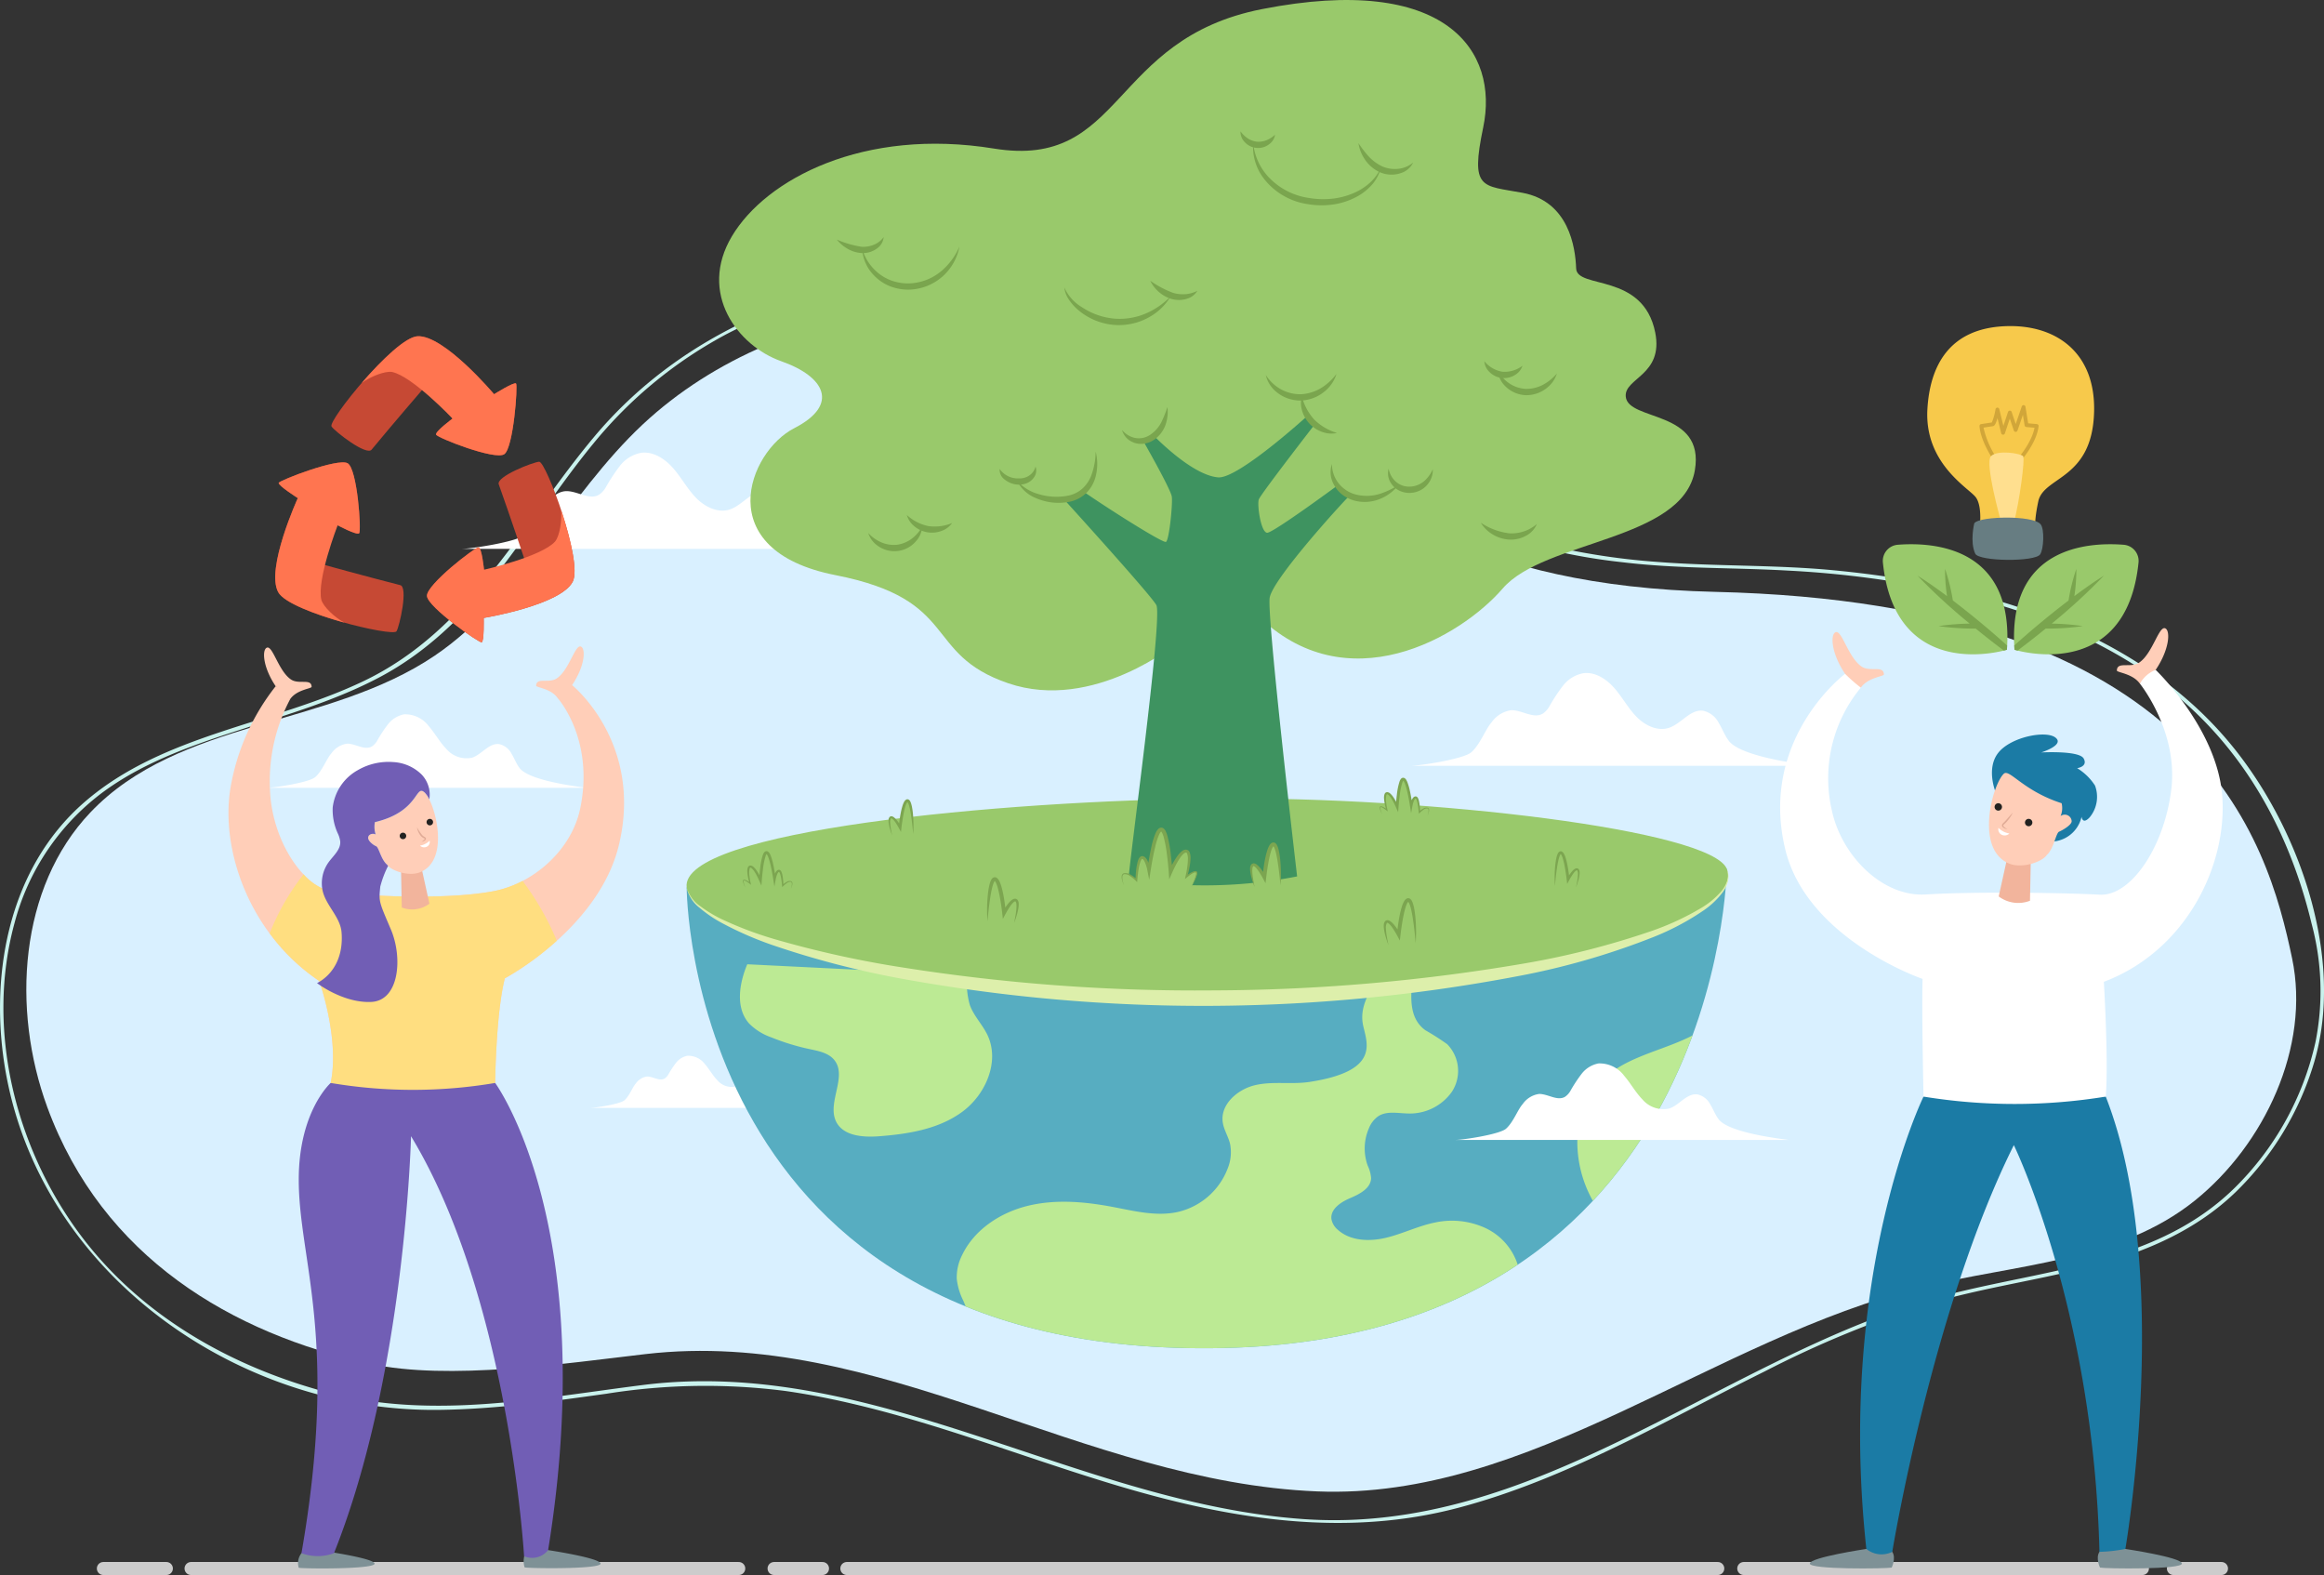 <svg xmlns="http://www.w3.org/2000/svg" xmlns:xlink="http://www.w3.org/1999/xlink" width="357.5" height="242.243" viewBox="0 0 357.5 242.243">
  <rect x="0" y="0" width="357.5" height="242.243" fill="#333333" stroke="none"/>
  <defs>
    <clipPath id="clip-path">
      <path id="Trazado_719334" data-name="Trazado 719334" d="M247.386,268.337s0,72.762,82.706,70.83c76.4-1.784,77.3-73.689,77.3-73.689Z" transform="translate(-247.386 -265.479)" fill="none"/>
    </clipPath>
  </defs>
  <g id="Grupo_1005368" data-name="Grupo 1005368" transform="translate(-63.192 -32.447)">
    <g id="Grupo_1005287" data-name="Grupo 1005287" transform="translate(79.09 273.69)">
      <line id="Línea_2642" data-name="Línea 2642" x1="9.697" fill="none" stroke="#ccc" stroke-linecap="round" stroke-miterlimit="10" stroke-width="2"/>
      <line id="Línea_2643" data-name="Línea 2643" x1="84.255" transform="translate(13.491)" fill="none" stroke="#ccc" stroke-linecap="round" stroke-miterlimit="10" stroke-width="2"/>
      <line id="Línea_2644" data-name="Línea 2644" x1="7.455" transform="translate(103.175)" fill="none" stroke="#ccc" stroke-linecap="round" stroke-miterlimit="10" stroke-width="2"/>
      <line id="Línea_2645" data-name="Línea 2645" x1="133.982" transform="translate(114.368)" fill="none" stroke="#ccc" stroke-linecap="round" stroke-miterlimit="10" stroke-width="2"/>
      <line id="Línea_2646" data-name="Línea 2646" x1="61.333" transform="translate(252.341)" fill="none" stroke="#ccc" stroke-linecap="round" stroke-miterlimit="10" stroke-width="2"/>
      <line id="Línea_2647" data-name="Línea 2647" x1="7.401" transform="translate(318.435)" fill="none" stroke="#ccc" stroke-linecap="round" stroke-miterlimit="10" stroke-width="2"/>
    </g>
    <g id="Grupo_1005367" data-name="Grupo 1005367" transform="translate(63.192 32.447)">
      <g id="Grupo_1005288" data-name="Grupo 1005288" transform="translate(0 41.433)">
        <path id="Trazado_719283" data-name="Trazado 719283" d="M200.363,105.845c-17.7,2.808-34.16,10.736-45.783,24.616-11.229,13.409-18.978,29.686-35.474,37.567-14.018,6.7-30.821,8.123-42.9,18.589-11.969,10.366-14.853,27.406-11.986,42.358,5.9,30.748,35.981,51.51,66.507,51.132,8.645-.107,17.243-1.293,25.792-2.488a96.537,96.537,0,0,1,27.55-.411c17.96,2.58,34.81,9.8,52.123,14.875,16.836,4.935,34.128,7.635,51.357,3.079,16.686-4.412,31.719-13.351,47.07-20.954a159.051,159.051,0,0,1,25.515-10.5c8.52-2.506,17.364-3.646,25.922-6,7.767-2.135,15.169-5.426,21.027-11.08a46.183,46.183,0,0,0,12.1-20c4.641-15.739-2-35.058-11.865-47.69-14.743-18.878-39.37-25.828-62.249-27.984-8.986-.846-18.006-.564-26.993-1.272a106.546,106.546,0,0,1-22.232-3.99A90.13,90.13,0,0,1,266.6,130.234c-7.107-5.5-13.671-11.736-21.24-16.618a55.153,55.153,0,0,0-26.476-8.776,86.564,86.564,0,0,0-18.525,1.005c-.364.054-.209.607.153.553,11.323-1.7,23.087-1.8,33.939,2.282,8.4,3.163,15.51,8.647,22.362,14.317,7.048,5.832,14.07,11.69,22.087,16.171a91.654,91.654,0,0,0,33.854,10.566c8.453,1.025,16.933.806,25.417,1.285a154.509,154.509,0,0,1,24.359,3.181c11.521,2.523,22.869,6.72,32.468,13.694,12.614,9.163,20.185,22.476,23.786,37.433a39.952,39.952,0,0,1,.6,18.2,45.335,45.335,0,0,1-12.409,22.41c-12.908,12.713-31.95,12.572-48.286,17.615-32.035,9.888-59.73,35.8-94.939,33.356-34.76-2.414-66.149-25.111-101.693-20.622-16.143,2.039-32.531,5.386-48.589,1.106-14.942-3.982-28.931-11.956-38.192-24.575-9.8-13.36-14.268-31.361-9.858-47.553A36.679,36.679,0,0,1,79.4,184.826c6.373-4.573,13.922-7.129,21.32-9.508,7.077-2.276,14.273-4.4,20.871-7.9,7.125-3.77,12.809-9.3,17.776-15.584,5.222-6.606,9.7-13.77,15.046-20.281a67.171,67.171,0,0,1,20.743-17.009,82.034,82.034,0,0,1,25.359-8.149C200.88,106.341,200.725,105.788,200.363,105.845Z" transform="translate(-63.192 -104.695)" fill="#c9f2ed"/>
      </g>
      <path id="Trazado_719284" data-name="Trazado 719284" d="M205.52,114.26c-14.768,1.979-29.407,7.646-40.468,18-11.648,10.9-18.85,26.663-31.992,35.553-16.306,11.03-39.313,9.739-52.972,24.121-10.943,11.522-12.145,30.254-6.606,45.327,8.506,23.149,28.455,34.814,49.659,39.452,12.024,2.63,30.131-.067,42.354-1.488,35.941-4.177,67.209,19.653,103.332,21.119,32.805,1.331,61.025-23.558,92.993-31.409,14.395-3.535,30.333-3.926,42.026-13.332,10.648-8.567,17.805-23.611,14.951-37.234-3.775-18.014-14.022-54.64-88.771-56.378S266.341,106.108,205.52,114.26Z" transform="translate(-66.203 -66.96)" fill="#d9f0ff"/>
      <path id="Trazado_719285" data-name="Trazado 719285" d="M228.538,319.832a2.507,2.507,0,0,1,1.727-1.059c.933,0,1.91.775,2.71.3a1.869,1.869,0,0,0,.576-.645,15.237,15.237,0,0,1,1.161-1.762,2.921,2.921,0,0,1,1.757-1.085,3.209,3.209,0,0,1,2.7,1.3c.683.786,1.178,1.726,1.906,2.469a2.88,2.88,0,0,0,2.8.962c1.074-.348,1.844-1.626,2.964-1.481a2.008,2.008,0,0,1,1.349,1.048c.306.5.511,1.068.862,1.542.94,1.269,5.3,1.925,7.361,2.176h-34.9c.758,0,4.614-.578,5.279-1.177C227.573,321.712,228.005,320.43,228.538,319.832Z" transform="translate(-130.72 -153.2)" fill="#fff"/>
      <path id="Trazado_719286" data-name="Trazado 719286" d="M144.7,230.022a3.537,3.537,0,0,1,2.437-1.5c1.316,0,2.694,1.093,3.823.417a2.65,2.65,0,0,0,.813-.91,21.423,21.423,0,0,1,1.638-2.485,4.119,4.119,0,0,1,2.479-1.531,4.528,4.528,0,0,1,3.807,1.828c.964,1.108,1.663,2.434,2.69,3.484a4.065,4.065,0,0,0,3.953,1.357c1.515-.491,2.6-2.294,4.181-2.089a2.832,2.832,0,0,1,1.9,1.478c.432.711.721,1.507,1.216,2.175,1.327,1.79,7.482,2.715,10.385,3.07H134.79c1.07,0,6.51-.815,7.448-1.66C143.337,232.673,143.946,230.864,144.7,230.022Z" transform="translate(-93.73 -114.144)" fill="#fff"/>
      <path id="Trazado_719287" data-name="Trazado 719287" d="M453.99,220.543a4.457,4.457,0,0,1,3.072-1.884c1.659,0,3.4,1.378,4.82.526a3.327,3.327,0,0,0,1.025-1.147,27.031,27.031,0,0,1,2.066-3.132,5.19,5.19,0,0,1,3.124-1.929c1.833-.254,3.584.908,4.8,2.3s2.1,3.068,3.39,4.391,3.222,2.282,4.982,1.711c1.909-.619,3.28-2.893,5.27-2.634a3.574,3.574,0,0,1,2.4,1.864c.544.9.908,1.9,1.533,2.742,1.673,2.255,9.431,3.423,13.09,3.869H441.5c1.348,0,8.205-1.028,9.388-2.093C452.273,223.885,453.042,221.6,453.99,220.543Z" transform="translate(-224.548 -109.431)" fill="#fff"/>
      <path id="Trazado_719288" data-name="Trazado 719288" d="M199.994,161.712c.864-.969,1.886-1.951,3.184-1.953,1.72,0,3.52,1.428,5,.545a3.452,3.452,0,0,0,1.063-1.189,28,28,0,0,1,2.141-3.247,5.386,5.386,0,0,1,3.238-2c1.9-.263,3.715.941,4.974,2.389s2.173,3.18,3.514,4.551,3.34,2.366,5.165,1.774c1.979-.642,3.4-3,5.463-2.73a3.7,3.7,0,0,1,2.487,1.931c.564.928.942,1.969,1.589,2.842,1.734,2.338,9.775,3.548,13.568,4.01H187.048c1.4,0,8.505-1.066,9.731-2.169C198.214,165.177,199.011,162.813,199.994,161.712Z" transform="translate(-116.019 -84.221)" fill="#fff"/>
      <g id="Grupo_1005293" data-name="Grupo 1005293" transform="translate(35.146 51.712)">
        <g id="Grupo_1005291" data-name="Grupo 1005291" transform="translate(0 47.709)">
          <path id="Trazado_719289" data-name="Trazado 719289" d="M207.422,447.826s8,1.2,8.062,2.079-10.894.744-11.679.58a3.189,3.189,0,0,1,.339-2.66C204.993,446.757,207.422,447.826,207.422,447.826Z" transform="translate(-158.248 -308.833)" fill="#7e9196"/>
          <path id="Trazado_719290" data-name="Trazado 719290" d="M146.174,448.057s8.674,1.2,8.74,2.079-10.88.8-11.665.637a2.446,2.446,0,0,1,.418-2.241C144.517,447.463,146.174,448.057,146.174,448.057Z" transform="translate(-132.438 -309.064)" fill="#7e9196"/>
          <path id="Trazado_719291" data-name="Trazado 719291" d="M212.537,211.764c1.938-2.875,2.1-5.445,1.429-5.89-.934-.617-1.8,3.514-3.783,4.853-1.219.825-3.139-.224-3.178,1.123-.009.294,2.256.412,3.289,1.883A22.271,22.271,0,0,0,212.537,211.764Z" transform="translate(-159.677 -205.811)" fill="#ffceb8"/>
          <path id="Trazado_719292" data-name="Trazado 719292" d="M135.809,212.061c-1.938-2.875-2.1-5.445-1.43-5.89.934-.617,1.8,3.514,3.783,4.853,1.218.825,3.139-.224,3.178,1.123.009.294-2.256.412-3.289,1.883A22.331,22.331,0,0,1,135.809,212.061Z" transform="translate(-128.548 -205.938)" fill="#ffceb8"/>
          <path id="Trazado_719293" data-name="Trazado 719293" d="M177.337,216.191s-1.236.157-2.243,1.97c0,0,5.719,6.28,3.492,17-1.348,6.488-7.307,11.6-13.391,12.733-7.458,1.391-20.1.756-24.824.03-4.327-.666-9.212-7.772-9.507-15.627a26.861,26.861,0,0,1,3.116-13.967,5.087,5.087,0,0,0-2.243-1.969,34.58,34.58,0,0,0-6.978,15.795c-1.5,9.471,2.975,22.362,13.683,29.547,0,0,3.168,8.826,1.759,15.682a75.9,75.9,0,0,0,25.3,0s.12-10.777,1.492-16.092c0,0,14.5-7.7,17.559-20.563C188.3,225,177.337,216.191,177.337,216.191Z" transform="translate(-124.478 -210.238)" fill="#ffceb8"/>
          <path id="Trazado_719294" data-name="Trazado 719294" d="M143.749,393.637a7.211,7.211,0,0,0,5,0C159.758,366.076,160.6,329.5,160.6,329.5c15.085,24.862,17.392,64.6,17.392,64.6a3.13,3.13,0,0,0,3.7-.944c8.062-49.866-8.15-71.847-8.15-71.847-11.209-4.788-25.3,0-25.3,0s-4.914,4.346-4.913,14.877C143.331,348.65,149.514,360.47,143.749,393.637Z" transform="translate(-132.519 -254.168)" fill="#715eb5"/>
          <path id="Trazado_719295" data-name="Trazado 719295" d="M135.53,276.01a35.983,35.983,0,0,1,5.217-9.079,8.045,8.045,0,0,0,4.34,2.635c4.72.726,17.366,1.361,24.824-.03a16.354,16.354,0,0,0,4.528-1.588,43.26,43.26,0,0,1,5.262,9.2,44.866,44.866,0,0,1-7.992,5.782c-1.372,5.315-1.492,16.092-1.492,16.092a75.9,75.9,0,0,1-25.3,0c1.409-6.857-1.759-15.682-1.759-15.682A30.945,30.945,0,0,1,135.53,276.01Z" transform="translate(-129.192 -231.88)" fill="#ffde80"/>
          <path id="Trazado_719296" data-name="Trazado 719296" d="M173.775,264.121l1.344,6.079a4.414,4.414,0,0,1-4.251.588l-.135-6.784Z" transform="translate(-144.207 -230.632)" fill="#f2b49c"/>
          <path id="Trazado_719297" data-name="Trazado 719297" d="M162.975,249.36c6.927-1.631,6.172-6.012,7.708-4.507s3.972,10.364-.788,12.225c-1.754.686-4.455-.269-5.047-1.175-.944-.787-1.258-2.66-1.687-2.835s-1.254-.8-1.222-1.317c.039-.6.836-.7,1.15-.487A3.958,3.958,0,0,1,162.975,249.36Z" transform="translate(-140.456 -222.331)" fill="#ffceb8"/>
          <path id="Trazado_719298" data-name="Trazado 719298" d="M177.9,252.11a.5.5,0,1,0,.666.249A.5.5,0,0,0,177.9,252.11Z" transform="translate(-147.136 -225.539)" fill="#222221"/>
          <path id="Trazado_719299" data-name="Trazado 719299" d="M170.7,255.81a.5.5,0,1,0,.666.249A.5.5,0,0,0,170.7,255.81Z" transform="translate(-144.067 -227.117)" fill="#222221"/>
          <g id="Grupo_1005289" data-name="Grupo 1005289" transform="translate(29 27.813)">
            <path id="Trazado_719300" data-name="Trazado 719300" d="M175.868,255.541a7.219,7.219,0,0,1-.822-1.231,2.627,2.627,0,0,0,.647,1.4,1.269,1.269,0,0,0,.4.275.355.355,0,0,1,.128.079c.018.023.03.034,0,.081a1.722,1.722,0,0,1-.469.4,1.079,1.079,0,0,0,.619-.3.248.248,0,0,0,.021-.29.487.487,0,0,0-.2-.173A1.293,1.293,0,0,1,175.868,255.541Z" transform="translate(-175.046 -254.31)" fill="#e0ab96"/>
          </g>
          <g id="Grupo_1005290" data-name="Grupo 1005290" transform="translate(29.462 29.873)">
            <path id="Trazado_719301" data-name="Trazado 719301" d="M175.853,258.668a.912.912,0,0,0,.994.193.823.823,0,0,0,.458-.467.8.8,0,0,0,.03-.491A2.676,2.676,0,0,1,175.853,258.668Z" transform="translate(-175.853 -257.902)" fill="#fff"/>
          </g>
          <path id="Trazado_719302" data-name="Trazado 719302" d="M152,262.967c-.205-2.389-2.5-4.171-2.942-6.528A5.532,5.532,0,0,1,150,252.23c.736-1.016,1.882-1.945,1.8-3.2a4.174,4.174,0,0,0-.4-1.3,8.663,8.663,0,0,1-.759-3.924,7.572,7.572,0,0,1,3.861-5.753,9.381,9.381,0,0,1,5.435-1.242,6.721,6.721,0,0,1,4.393,1.926,4.485,4.485,0,0,1,1.173,3.814,3.918,3.918,0,0,0-.666-1.009c-1.535-1.5-.781,2.876-7.708,4.507a3.959,3.959,0,0,0,.115,1.9c-.315-.21-1.111-.115-1.15.487-.033.514.793,1.142,1.222,1.317s.743,2.048,1.686,2.835a1.36,1.36,0,0,0,.158.191,15.687,15.687,0,0,0-1.2,3.178c-.244,2.371-.2,2.288,1.636,6.611s1.294,10.937-3.029,11.135-8.333-2.892-8.333-2.892C150.921,269.377,152.3,266.495,152,262.967Z" transform="translate(-134.607 -219.022)" fill="#715eb5"/>
        </g>
        <g id="Grupo_1005292" data-name="Grupo 1005292" transform="translate(7.195)">
          <path id="Trazado_719303" data-name="Trazado 719303" d="M152.1,136.5c-.56-.9,9.715-13.675,13.224-13.872,4.086-.229,11.784,8.914,11.784,8.914s3.084-1.939,3.379-1.65-.4,9.878-1.807,10.873-10.348-2.53-10.5-3.01,2.53-2.461,2.53-2.461c-.5-1.568-4.546-4.551-4.546-4.551s-4.617,5.354-7.865,9.286C157.572,141.161,152.54,137.2,152.1,136.5Z" transform="translate(-143.445 -122.62)" fill="#c64934"/>
          <path id="Trazado_719304" data-name="Trazado 719304" d="M194.983,156.285c1.057-.022,6.777,15.344,5.15,18.46-1.894,3.628-13.688,5.563-13.688,5.563s.087,3.642-.311,3.748-8.283-5.4-8.417-7.117,7.47-7.6,7.958-7.478.82,3.433.82,3.433c1.6.374,6.237-1.578,6.237-1.578s-2.238-6.706-3.953-11.508C188.176,158.6,194.154,156.3,194.983,156.285Z" transform="translate(-154.38 -136.979)" fill="#c64934"/>
          <path id="Trazado_719305" data-name="Trazado 719305" d="M155.675,182.439c-.571.889-16.516-2.932-18.2-6.02-1.956-3.6,3.016-14.464,3.016-14.464s-3.072-1.958-2.937-2.348,9.1-3.865,10.6-3.017,2.14,10.436,1.77,10.776-3.307-1.235-3.307-1.235c-1.2,1.122-2.169,6.057-2.169,6.057s6.815,1.883,11.757,3.136C157.552,175.5,156.123,181.741,155.675,182.439Z" transform="translate(-137.024 -137.052)" fill="#c64934"/>
          <path id="Trazado_719306" data-name="Trazado 719306" d="M183.952,129.887c-.295-.288-3.379,1.65-3.379,1.65s-7.7-9.143-11.784-8.914c-1.846.1-5.562,3.687-8.59,7.193,1.353-1,3.584-1.873,4.667-1.7,3.117.639,9.312,7.172,9.312,7.172s-2.679,1.981-2.53,2.461,9.089,4,10.5,3.01S184.246,130.175,183.952,129.887Z" transform="translate(-146.908 -122.62)" fill="#ff7550"/>
          <path id="Trazado_719307" data-name="Trazado 719307" d="M186.135,189.56c.4-.106.311-3.748.311-3.748s11.794-1.935,13.688-5.563c.856-1.639-.322-6.666-1.784-11.061.167,1.674-.225,4.038-.928,4.879-2.144,2.351-10.927,4.331-10.927,4.331s-.331-3.316-.82-3.433-8.091,5.759-7.958,7.478S185.736,189.665,186.135,189.56Z" transform="translate(-154.38 -142.482)" fill="#ff7550"/>
          <path id="Trazado_719308" data-name="Trazado 719308" d="M137.559,159.606c-.135.391,2.937,2.348,2.937,2.348s-4.972,10.869-3.016,14.464c.883,1.625,5.712,3.451,10.176,4.688-1.483-.795-3.226-2.439-3.533-3.492-.755-3.09,2.5-11.485,2.5-11.485s2.937,1.574,3.307,1.235-.268-9.928-1.77-10.776S137.693,159.216,137.559,159.606Z" transform="translate(-137.024 -137.052)" fill="#ff7550"/>
        </g>
      </g>
      <g id="Grupo_1005302" data-name="Grupo 1005302" transform="translate(273.838 50.151)">
        <g id="Grupo_1005296" data-name="Grupo 1005296" transform="translate(15.793 33.554)">
          <g id="Grupo_1005294" data-name="Grupo 1005294" transform="translate(20.18)">
            <path id="Trazado_719309" data-name="Trazado 719309" d="M603.5,194.636s17.169,5.344,19.081-13.427a2.49,2.49,0,0,0-2.284-2.719C614.866,178.059,602.352,178.762,603.5,194.636Z" transform="translate(-603.422 -178.407)" fill="#99c96b"/>
            <path id="Trazado_719310" data-name="Trazado 719310" d="M612.739,189.211c1.753-1.307,3.318-2.391,4.543-3.144a90.354,90.354,0,0,1-8.025,7.371,35.406,35.406,0,0,1,4.776.385,38.6,38.6,0,0,1-5.706.381c-1.518,1.239-2.977,2.375-4.326,3.382-.3-.075-.473-.128-.473-.128-.016-.223-.02-.432-.031-.65,1.344-1.215,2.856-2.523,4.494-3.87,1.336-1.1,2.635-2.126,3.856-3.057a28.988,28.988,0,0,1,1.2-4.857A26.779,26.779,0,0,1,612.739,189.211Z" transform="translate(-603.454 -181.229)" fill="#7aa54e"/>
          </g>
          <g id="Grupo_1005295" data-name="Grupo 1005295">
            <path id="Trazado_719311" data-name="Trazado 719311" d="M587.328,194.636s-17.169,5.344-19.081-13.427a2.491,2.491,0,0,1,2.284-2.719C575.958,178.059,588.472,178.762,587.328,194.636Z" transform="translate(-568.234 -178.407)" fill="#99c96b"/>
            <path id="Trazado_719312" data-name="Trazado 719312" d="M582.088,189.211c-1.753-1.307-3.318-2.391-4.543-3.144a90.453,90.453,0,0,0,8.025,7.371,35.406,35.406,0,0,0-4.776.385,38.594,38.594,0,0,0,5.706.381c1.518,1.239,2.977,2.375,4.326,3.382.3-.075.473-.128.473-.128.016-.223.02-.432.031-.65-1.344-1.215-2.856-2.523-4.494-3.87-1.336-1.1-2.635-2.126-3.856-3.057a29.006,29.006,0,0,0-1.2-4.857A26.708,26.708,0,0,0,582.088,189.211Z" transform="translate(-572.205 -181.229)" fill="#7aa54e"/>
          </g>
        </g>
        <g id="Grupo_1005299" data-name="Grupo 1005299" transform="translate(0 46.459)">
          <path id="Trazado_719313" data-name="Trazado 719313" d="M557.347,447.683s-8.629,1.291-8.7,2.244,11.756.8,12.6.626c0,0,.716-1.477.087-2.423C560.522,446.9,557.347,447.683,557.347,447.683Z" transform="translate(-544.087 -306.06)" fill="#7e9196"/>
          <path id="Trazado_719314" data-name="Trazado 719314" d="M630.139,447.683s8.63,1.291,8.7,2.244-11.756.8-12.6.626c0,0-.715-1.477-.087-2.423C626.965,446.9,630.139,447.683,630.139,447.683Z" transform="translate(-577.033 -306.06)" fill="#7e9196"/>
          <path id="Trazado_719315" data-name="Trazado 719315" d="M571.9,324.857s-13.387,27.261-8.795,69.563a3.7,3.7,0,0,0,3.99.447s6.1-37.286,18.7-62.555c0,0,12.259,25.154,13.167,62.555a23.15,23.15,0,0,0,3.99-.447s7.417-43-3.018-69.563C599.933,324.857,584,319.691,571.9,324.857Z" transform="translate(-549.844 -252.797)" fill="#1b7ba5"/>
          <path id="Trazado_719316" data-name="Trazado 719316" d="M636.986,207.334c2.091-3.1,2.269-5.876,1.542-6.356-1.008-.666-1.946,3.792-4.082,5.238-1.315.89-3.387-.241-3.43,1.212-.009.317,2.434.444,3.549,2.032A24.183,24.183,0,0,0,636.986,207.334Z" transform="translate(-579.219 -200.91)" fill="#ffceb8"/>
          <path id="Trazado_719317" data-name="Trazado 719317" d="M550.686,212.715s1.334.17,2.421,2.126a21.864,21.864,0,0,0-4.475,18.8c1.454,7,7.784,13.415,14.451,13.01,8.114-.494,22.071-.231,26.788.032s9.877-7.206,10.99-16.133c1.119-8.968-4.818-16.317-4.818-16.317a4.651,4.651,0,0,1,2.421-2.125s9.408,8.989,10.233,19.3c.851,10.643-5.5,23.892-18.206,28.677,0,0,.737,12.053.295,17.655a87.265,87.265,0,0,1-28.033,0s-.295-13.085-.147-18.1c0,0-17.836-6.114-21.142-20C537.419,222.679,550.686,212.715,550.686,212.715Z" transform="translate(-540.695 -205.688)" fill="#fff"/>
          <path id="Trazado_719318" data-name="Trazado 719318" d="M556.681,208.387c-2.091-3.1-2.268-5.876-1.542-6.356,1.008-.666,1.946,3.792,4.082,5.237,1.315.89,3.387-.241,3.43,1.212.01.318-2.434.444-3.549,2.032A24.2,24.2,0,0,1,556.681,208.387Z" transform="translate(-546.69 -201.36)" fill="#ffceb8"/>
          <path id="Trazado_719319" data-name="Trazado 719319" d="M600.846,260.772l-1.521,6.88a5,5,0,0,0,4.81.666l.153-7.677Z" transform="translate(-565.702 -226.387)" fill="#f2b49c"/>
          <path id="Trazado_719320" data-name="Trazado 719320" d="M598.091,238.353s-1.539-3.658.395-6.1,7.314-3.484,8.793-2.338-2.185,2.288-2.185,2.288,5.822-.328,6.524.928-1,1.492-1,1.492a8.519,8.519,0,0,1,2.747,2.674,4.943,4.943,0,0,1-.809,4.871c-1.123,1.223-1.261-.07-1.261-.07a4.891,4.891,0,0,1-4.658,3.822Z" transform="translate(-564.928 -213.084)" fill="#1b7ba5"/>
          <path id="Trazado_719321" data-name="Trazado 719321" d="M607.887,244.406c-5.963-1.921-8.037-5.357-8.9-4.531-1.76,1.68-4.494,11.728.892,13.835,1.984.776,5.041-.3,5.711-1.33,1.068-.89,1.423-3.406,1.908-3.6s2.014-1.068,1.93-1.645a1.059,1.059,0,0,0-1.7-.754A3.2,3.2,0,0,0,607.887,244.406Z" transform="translate(-564.586 -217.476)" fill="#ffceb8"/>
          <path id="Trazado_719322" data-name="Trazado 719322" d="M599.027,247.921a.569.569,0,1,1-.754.283A.57.57,0,0,1,599.027,247.921Z" transform="translate(-565.232 -220.94)" fill="#222221"/>
          <path id="Trazado_719323" data-name="Trazado 719323" d="M607.172,252.108a.569.569,0,1,1-.754.283A.57.57,0,0,1,607.172,252.108Z" transform="translate(-568.705 -222.726)" fill="#222221"/>
          <g id="Grupo_1005297" data-name="Grupo 1005297" transform="translate(34.123 28.388)">
            <path id="Trazado_719324" data-name="Trazado 719324" d="M600.862,251.876a6.323,6.323,0,0,0,1-1.465c-.294.28-.7.773-1.179,1.3-.06.065-.12.126-.18.185s-.122.11-.194.185a.425.425,0,0,0-.11.3.4.4,0,0,0,.129.264,1.371,1.371,0,0,0,.724.306,2.1,2.1,0,0,1-.591-.424.2.2,0,0,1,.018-.292l.187-.159C600.733,252.008,600.8,251.944,600.862,251.876Z" transform="translate(-600.197 -250.411)" fill="#e0ab96"/>
          </g>
          <g id="Grupo_1005298" data-name="Grupo 1005298" transform="translate(33.557 30.718)">
            <path id="Trazado_719325" data-name="Trazado 719325" d="M600.918,255.342a1.034,1.034,0,0,1-1.126.219.929.929,0,0,1-.518-.529.906.906,0,0,1-.034-.556A3.03,3.03,0,0,0,600.918,255.342Z" transform="translate(-599.211 -254.475)" fill="#fff"/>
          </g>
        </g>
        <g id="Grupo_1005301" data-name="Grupo 1005301" transform="translate(22.63)">
          <path id="Trazado_719326" data-name="Trazado 719326" d="M592.765,119.9c7.388-.076,13.284,4.192,13.058,13.169-.265,10.522-7.763,9.88-8.59,13.813s-.319,4.525-.319,4.525a17.661,17.661,0,0,1-8.717-.221s.527-3.59-.618-5.013-7.872-5.2-7.4-13.483C580.542,126.359,583.29,120,592.765,119.9Z" transform="translate(-580.157 -119.897)" fill="#f7c94b"/>
          <g id="Grupo_1005300" data-name="Grupo 1005300" transform="translate(8.03 12.159)">
            <path id="Trazado_719327" data-name="Trazado 719327" d="M599.967,150.174a.3.3,0,0,1-.216-.5c.025-.027,2.433-2.624,2.879-5.1l-1.255-.106a.3.3,0,0,1-.267-.247l-.265-1.624-.834,2.419a.3.3,0,0,1-.279.2.32.32,0,0,1-.28-.2l-.62-1.844-.759,2.278a.293.293,0,0,1-.292.2.3.3,0,0,1-.275-.225l-.572-2.341c-.318,1.187-.568,1.228-.7,1.251-.236.04-1.024.159-1.449.223a13.909,13.909,0,0,0,2.183,4.908.3.3,0,0,1-.482.341c-.087-.123-2.131-3.034-2.319-5.476a.3.3,0,0,1,.251-.314s1.236-.186,1.652-.253a9,9,0,0,0,.564-2.04.294.294,0,0,1,.282-.241h.008a.3.3,0,0,1,.287.225l.631,2.583.714-2.143a.3.3,0,0,1,.28-.2h0a.294.294,0,0,1,.279.2l.626,1.858.933-2.707a.288.288,0,0,1,.3-.2.3.3,0,0,1,.266.247l.416,2.553,1.339.114a.293.293,0,0,1,.2.106.3.3,0,0,1,.065.221c-.314,2.76-2.967,5.621-3.079,5.741A.292.292,0,0,1,599.967,150.174Z" transform="translate(-594.16 -141.099)" fill="#d1a639"/>
          </g>
          <path id="Trazado_719328" data-name="Trazado 719328" d="M598.536,164.119s-2.45-8.7-1.47-9.737,4.654-.429,4.961,0-.612,7.226-1.409,10.1Z" transform="translate(-587.27 -134.361)" fill="#ffdf8f"/>
          <path id="Trazado_719329" data-name="Trazado 719329" d="M592.569,172.131c.475-.6,2.84-.877,5.168-.866,1.9.009,4.412.268,5.036,1.023s.473,3.837-.071,4.634c-.8,1.179-9.434,1.1-9.991-.117C591.864,174.955,592.569,172.131,592.569,172.131Z" transform="translate(-585.334 -141.806)" fill="#677d82"/>
        </g>
      </g>
      <g id="Grupo_1005366" data-name="Grupo 1005366" transform="translate(105.613)">
        <g id="Grupo_1005320" data-name="Grupo 1005320" transform="translate(0 119.614)">
          <g id="Grupo_1005306" data-name="Grupo 1005306" transform="translate(0.018 14.025)">
            <path id="Trazado_719330" data-name="Trazado 719330" d="M247.386,268.337s0,72.762,82.706,70.83c76.4-1.784,77.3-73.689,77.3-73.689Z" transform="translate(-247.386 -265.479)" fill="#57adc1"/>
            <g id="Grupo_1005305" data-name="Grupo 1005305">
              <g id="Grupo_1005304" data-name="Grupo 1005304" clip-path="url(#clip-path)">
                <g id="Grupo_1005303" data-name="Grupo 1005303" transform="translate(8.192 9.272)">
                  <path id="Trazado_719331" data-name="Trazado 719331" d="M390.107,285.512c.084,4.277-1.653,9.144,1.794,11.676a39.293,39.293,0,0,1,3.363,2.149,5.867,5.867,0,0,1,.741,7.288,7.908,7.908,0,0,1-6.832,3.367c-1.529-.037-3.2-.411-4.49.407a4.1,4.1,0,0,0-1.455,1.854,7.784,7.784,0,0,0-.2,5.742,5.405,5.405,0,0,1,.53,1.952c-.05,1.563-1.762,2.444-3.2,3.054s-3.1,1.694-2.9,3.245a2.794,2.794,0,0,0,.991,1.642c1.952,1.748,4.908,1.827,7.454,1.209s4.93-1.822,7.5-2.337a12.293,12.293,0,0,1,7.869.914,9.42,9.42,0,0,1,4.974,6.03s-19.731,29.765-79.939,13.974c-3.4-.892-4.079-5.751-5.514-8.964a9.668,9.668,0,0,1-.973-3.3,7.5,7.5,0,0,1,.832-3.655c1.888-3.94,5.917-6.557,10.165-7.579s8.713-.625,13.006.188c3.3.625,6.682,1.492,9.962.781a10.819,10.819,0,0,0,7.687-6.632,6.646,6.646,0,0,0,.388-3.86c-.272-1.133-.954-2.149-1.123-3.3-.406-2.761,2.291-5.1,5.01-5.727s5.584-.067,8.342-.491c11.01-1.691,8.781-6.035,8.225-8.775-1.236-6.095,7.837-10.2,1.868-14.525C384.173,281.837,390.005,280.382,390.107,285.512Z" transform="translate(-286.465 -281.646)" fill="#bcea94"/>
                  <path id="Trazado_719332" data-name="Trazado 719332" d="M491.809,335.38c-1.216.879-2.765-.794-3.408-2.082a18.459,18.459,0,0,1-2.086-9.746,13.315,13.315,0,0,1,4.456-8.955c4.724-4.053,12.231-4.348,16.683-8.662C507.454,305.935,502.188,327.879,491.809,335.38Z" transform="translate(-357.463 -292.006)" fill="#bcea94"/>
                  <path id="Trazado_719333" data-name="Trazado 719333" d="M262.8,291.057c-1.241,2.952-1.848,6.691.268,9.094A8.877,8.877,0,0,0,266.5,302.3a34.776,34.776,0,0,0,5.862,1.8c1.4.3,2.955.584,3.845,1.707,2.021,2.551-1.186,6.554.269,9.466,1.106,2.211,4.135,2.426,6.6,2.238,4.491-.343,9.161-1.09,12.791-3.756s5.821-7.774,3.873-11.835c-.77-1.605-2.1-2.917-2.7-4.591a11.778,11.778,0,0,1-.382-4.593Z" transform="translate(-261.671 -285.66)" fill="#bcea94"/>
                </g>
              </g>
            </g>
          </g>
          <path id="Trazado_719335" data-name="Trazado 719335" d="M247.373,260.273c1.026,8.124,40.975,17.639,82.669,17,49.027-.752,80.412-12.056,77.336-19.857-2.35-5.958-45.409-11.132-78.706-10.831S246.276,251.585,247.373,260.273Z" transform="translate(-247.354 -243.389)" fill="#99c96b"/>
          <g id="Grupo_1005308" data-name="Grupo 1005308" transform="translate(106.61)">
            <path id="Trazado_719336" data-name="Trazado 719336" d="M433.684,246.8s-.531-1.023-.283-1.145.991.491.991.491-.637-2.453,0-2.576,1.593,2.085,1.593,2.085.283-4.354.955-4.25,1.2,4.1,1.2,4.1.248-1.324.708-1.293.565,2.269.565,2.269.78-.767,1.24-.644,0,1.165,0,1.165" transform="translate(-433.289 -241.185)" fill="#99c96b"/>
            <g id="Grupo_1005307" data-name="Grupo 1005307">
              <path id="Trazado_719337" data-name="Trazado 719337" d="M436.324,241.6a10.239,10.239,0,0,0-.411,2.028c-.04.327-.073.647-.1.96a.382.382,0,0,0,0,.1v.047l-.041-.063a7.418,7.418,0,0,0-.408-.665,2.829,2.829,0,0,0-.513-.587.716.716,0,0,0-.421-.173.43.43,0,0,0-.265.083.569.569,0,0,0-.142.2,1.705,1.705,0,0,0-.081.725,5.79,5.79,0,0,0,.079.641c.032.194.081.424.116.566.021.093.072.233.083.314a2.613,2.613,0,0,0-.432-.258.753.753,0,0,0-.349-.089c-.137,0-.19.142-.173.25a2.986,2.986,0,0,0,.392.963,3.419,3.419,0,0,1-.3-.946c-.009-.071.028-.169.12-.151a.65.65,0,0,1,.248.093,5.175,5.175,0,0,1,.778.576c-.022-.184-.106-.486-.147-.747-.042-.235-.064-.4-.088-.606a2.829,2.829,0,0,1,.041-1.2c.042-.075.063-.1.115-.085.05-.006.134.05.209.109a2.573,2.573,0,0,1,.425.527,7.337,7.337,0,0,1,.369.643c.218.412.442.942.678,1.485q.032-.431.065-.876l.074-.832.113-.945a10.434,10.434,0,0,1,.4-1.925,1.163,1.163,0,0,1,.12-.249l.021-.029a.551.551,0,0,1,.1.132,2.219,2.219,0,0,1,.13.264,8.573,8.573,0,0,1,.36,1.192c.19.8.329,1.585.442,2.3l.174,1.107.2-1.1a4.237,4.237,0,0,1,.21-.755c.075-.219.249-.432.285-.4a.047.047,0,0,1,.039.021c.022.013.044.067.067.1a2.01,2.01,0,0,1,.1.279,5.662,5.662,0,0,1,.134.6q.05.3.085.579.038.393.073.758c.154-.153.3-.3.441-.412a2.968,2.968,0,0,1,.3-.225.779.779,0,0,1,.6-.17c.173.069.161.34.134.526a2.984,2.984,0,0,1-.15.572,2.805,2.805,0,0,0,.206-.561,1.11,1.11,0,0,0,.036-.325.347.347,0,0,0-.181-.314.876.876,0,0,0-.727.132,3.1,3.1,0,0,0-.314.2c-.061.043-.116.085-.165.126a.873.873,0,0,1-.007-.141l-.008-.19q-.019-.289-.056-.6a5.886,5.886,0,0,0-.113-.635,2.316,2.316,0,0,0-.112-.335.84.84,0,0,0-.113-.178.456.456,0,0,0-.243-.136l-.14.014a1.018,1.018,0,0,0-.127.059.775.775,0,0,0-.167.158,1.714,1.714,0,0,0-.212.366,4.408,4.408,0,0,0-.257.824l.377.01c-.092-.733-.214-1.521-.4-2.348a8.378,8.378,0,0,0-.369-1.263,2.413,2.413,0,0,0-.158-.325.711.711,0,0,0-.348-.334.385.385,0,0,0-.31.011.554.554,0,0,0-.218.192A1.617,1.617,0,0,0,436.324,241.6Z" transform="translate(-433.255 -241.022)" fill="#7ca550"/>
            </g>
          </g>
          <g id="Grupo_1005310" data-name="Grupo 1005310" transform="translate(8.668 11.286)">
            <path id="Trazado_719338" data-name="Trazado 719338" d="M262.9,266.481s-.531-1.023-.283-1.145.991.491.991.491-.637-2.453,0-2.575,1.593,2.085,1.593,2.085.283-4.354.956-4.25,1.2,4.1,1.2,4.1.248-1.324.708-1.293.565,2.269.565,2.269.781-.767,1.24-.644,0,1.165,0,1.165" transform="translate(-262.503 -260.864)" fill="#99c96b"/>
            <g id="Grupo_1005309" data-name="Grupo 1005309">
              <path id="Trazado_719339" data-name="Trazado 719339" d="M265.538,261.282a10.155,10.155,0,0,0-.411,2.027c-.041.327-.073.647-.1.96a.426.426,0,0,0-.005.1v.047l-.041-.063a7.318,7.318,0,0,0-.408-.665,2.828,2.828,0,0,0-.513-.587.718.718,0,0,0-.421-.173.427.427,0,0,0-.266.083.565.565,0,0,0-.142.2,1.723,1.723,0,0,0-.081.725,5.946,5.946,0,0,0,.079.641c.032.194.082.424.116.566.021.093.072.233.082.314a2.586,2.586,0,0,0-.432-.258.751.751,0,0,0-.349-.089c-.137,0-.189.143-.172.25a2.967,2.967,0,0,0,.392.963,3.4,3.4,0,0,1-.3-.946c-.009-.071.029-.169.12-.151a.65.65,0,0,1,.248.093,5.208,5.208,0,0,1,.778.576c-.022-.184-.106-.486-.147-.747-.042-.235-.064-.4-.088-.606a2.83,2.83,0,0,1,.041-1.2c.042-.075.063-.1.115-.085.051-.006.134.05.21.109a2.609,2.609,0,0,1,.425.527,7.332,7.332,0,0,1,.369.643c.218.412.442.942.678,1.485l.065-.875.075-.833.113-.944a10.437,10.437,0,0,1,.4-1.925,1.191,1.191,0,0,1,.12-.249l.022-.029a.586.586,0,0,1,.1.132,2.128,2.128,0,0,1,.13.264,8.494,8.494,0,0,1,.36,1.192c.19.8.33,1.585.442,2.3l.173,1.107.2-1.1a4.181,4.181,0,0,1,.21-.755c.074-.218.249-.432.284-.4a.048.048,0,0,1,.04.021c.022.013.043.067.067.1a2.042,2.042,0,0,1,.106.279,5.961,5.961,0,0,1,.134.6q.05.3.085.579.038.393.073.758c.154-.153.3-.3.441-.412a2.956,2.956,0,0,1,.3-.225.779.779,0,0,1,.6-.17c.173.069.161.34.134.526a3,3,0,0,1-.15.572,2.84,2.84,0,0,0,.206-.561,1.109,1.109,0,0,0,.036-.325.349.349,0,0,0-.181-.314.877.877,0,0,0-.728.132,3.008,3.008,0,0,0-.314.2q-.092.064-.165.126a.875.875,0,0,1-.006-.14l-.008-.19q-.02-.289-.056-.6a5.83,5.83,0,0,0-.114-.635,2.255,2.255,0,0,0-.112-.335.814.814,0,0,0-.114-.178.455.455,0,0,0-.242-.136l-.14.014a1.024,1.024,0,0,0-.127.059.777.777,0,0,0-.167.158,1.729,1.729,0,0,0-.213.366,4.439,4.439,0,0,0-.257.824l.377.01c-.092-.733-.213-1.521-.4-2.348a8.51,8.51,0,0,0-.369-1.263,2.488,2.488,0,0,0-.159-.325.709.709,0,0,0-.348-.334.385.385,0,0,0-.31.011.551.551,0,0,0-.218.192A1.6,1.6,0,0,0,265.538,261.282Z" transform="translate(-262.469 -260.701)" fill="#7ca550"/>
            </g>
          </g>
          <g id="Grupo_1005312" data-name="Grupo 1005312" transform="translate(31.072 3.323)">
            <path id="Trazado_719340" data-name="Trazado 719340" d="M302.186,252.524s-.738-2.329-.276-2.735,1.494,1.519,1.494,1.519.38-3.764,1.042-4.106.974,3.243.974,5.107" transform="translate(-301.63 -246.971)" fill="#99c96b"/>
            <g id="Grupo_1005311" data-name="Grupo 1005311">
              <path id="Trazado_719341" data-name="Trazado 719341" d="M303.428,248.828c-.08.4-.144.8-.2,1.185l-.038.289-.017.143c-.006.047,0,.016,0,.029l0,.047a.2.2,0,0,1-.042-.048l-.146-.205c-.059-.08-.118-.159-.181-.235a2.651,2.651,0,0,0-.413-.424.815.815,0,0,0-.285-.159.408.408,0,0,0-.392.073.749.749,0,0,0-.178.483,2.513,2.513,0,0,0,.017.42,6.017,6.017,0,0,0,.143.74,10.21,10.21,0,0,0,.394,1.2c-.08-.363-.162-.775-.231-1.236a6.961,6.961,0,0,1-.069-.725,1.072,1.072,0,0,1,.122-.661c.036-.034.141.01.265.12a2.43,2.43,0,0,1,.337.39c.055.073.106.15.158.228l.179.284c.176.278.387.688.594,1.071q.062-.533.127-1.084.047-.335.1-.68c.059-.381.125-.769.2-1.16a10.618,10.618,0,0,1,.265-1.061,2.621,2.621,0,0,1,.19-.459.572.572,0,0,1,.1-.136c.006-.014.011-.009.017-.009a.451.451,0,0,1,.083.119,1.523,1.523,0,0,1,.093.211,4.616,4.616,0,0,1,.141.466c.079.317.138.634.19.942.2,1.236.3,2.325.374,3.165a18.677,18.677,0,0,0-.048-3.209c-.033-.317-.077-.645-.144-.982a4.675,4.675,0,0,0-.133-.516,1.923,1.923,0,0,0-.108-.268.716.716,0,0,0-.234-.292.384.384,0,0,0-.462.014.83.83,0,0,0-.242.272,2.935,2.935,0,0,0-.239.543A9.64,9.64,0,0,0,303.428,248.828Z" transform="translate(-301.535 -246.817)" fill="#7ca550"/>
            </g>
          </g>
          <g id="Grupo_1005314" data-name="Grupo 1005314" transform="translate(46.23 15.3)">
            <path id="Trazado_719342" data-name="Trazado 719342" d="M332.169,274.939s.934-2.945.35-3.459-1.89,1.921-1.89,1.921-.48-4.76-1.317-5.193-1.232,4.1-1.232,6.459" transform="translate(-328.015 -267.905)" fill="#99c96b"/>
            <g id="Grupo_1005313" data-name="Grupo 1005313">
              <path id="Trazado_719343" data-name="Trazado 719343" d="M329.854,270.372c.1.494.182.985.256,1.467l.054.359q.037.274.073.543.082.7.161,1.372c.267-.494.521-.994.764-1.384.079-.125.157-.249.233-.372.066-.1.131-.2.2-.288a3.136,3.136,0,0,1,.424-.491.678.678,0,0,1,.208-.143.1.1,0,0,1,.114,0,.674.674,0,0,1,.131.351,3.177,3.177,0,0,1,.02.474c-.011.318-.046.625-.085.916-.085.583-.187,1.1-.286,1.563a12.771,12.771,0,0,0,.5-1.52,7.74,7.74,0,0,0,.184-.936,3.337,3.337,0,0,0,.023-.532.953.953,0,0,0-.228-.619c-.079-.036-.151-.108-.242-.114a.579.579,0,0,0-.259.016,1.056,1.056,0,0,0-.366.2,3.38,3.38,0,0,0-.526.537c-.08.1-.155.2-.229.3l-.11.154-.055.079-.012.015a.524.524,0,0,1-.041.041l0-.061v-.008l-.021-.168-.048-.366c-.068-.49-.149-.992-.249-1.5a13.065,13.065,0,0,0-.329-1.3,4.627,4.627,0,0,0-.241-.608,1.5,1.5,0,0,0-.172-.291,1.035,1.035,0,0,0-.309-.294.531.531,0,0,0-.478.007.671.671,0,0,0-.193.161.961.961,0,0,0-.1.145,2.565,2.565,0,0,0-.222.54,7.863,7.863,0,0,0-.217,1.013c-.1.656-.15,1.276-.182,1.858a22.743,22.743,0,0,0,.031,2.985c.072-.815.171-1.811.325-2.952.079-.57.17-1.177.3-1.8a8.291,8.291,0,0,1,.247-.937,2.1,2.1,0,0,1,.186-.415.419.419,0,0,1,.052-.069l.007,0a.024.024,0,0,1,.017,0c-.013.007.035.022.072.1a1,1,0,0,1,.115.21,4.347,4.347,0,0,1,.2.533C329.669,269.514,329.764,269.939,329.854,270.372Z" transform="translate(-327.967 -267.701)" fill="#7ca550"/>
            </g>
          </g>
          <g id="Grupo_1005316" data-name="Grupo 1005316" transform="translate(133.538 11.316)">
            <path id="Trazado_719344" data-name="Trazado 719344" d="M483.526,266.461s.738-2.329.276-2.735-1.495,1.519-1.495,1.519-.379-3.764-1.041-4.106-.974,3.242-.974,5.107" transform="translate(-480.245 -260.908)" fill="#99c96b"/>
            <g id="Grupo_1005315" data-name="Grupo 1005315">
              <path id="Trazado_719345" data-name="Trazado 719345" d="M481.711,262.854c.077.391.143.779.2,1.16l.1.68c.042.366.085.728.127,1.083.206-.384.417-.793.594-1.071l.178-.284c.052-.078.1-.155.158-.228a2.487,2.487,0,0,1,.337-.39c.125-.11.229-.154.266-.12a1.072,1.072,0,0,1,.122.661c-.009.252-.038.5-.069.725-.069.461-.151.873-.231,1.237a10.2,10.2,0,0,0,.393-1.2,6.007,6.007,0,0,0,.143-.741,2.5,2.5,0,0,0,.017-.42.746.746,0,0,0-.178-.483.407.407,0,0,0-.391-.073.824.824,0,0,0-.286.159,2.648,2.648,0,0,0-.413.424c-.063.076-.122.155-.181.235l-.146.205a.2.2,0,0,1-.041.048l0-.047c0-.013,0,.018,0-.029l-.018-.143-.038-.289c-.054-.388-.118-.783-.2-1.185a9.768,9.768,0,0,0-.287-1.113,2.911,2.911,0,0,0-.24-.542.827.827,0,0,0-.241-.272.384.384,0,0,0-.462-.014.712.712,0,0,0-.234.292,1.852,1.852,0,0,0-.108.268,4.548,4.548,0,0,0-.133.516c-.068.338-.111.665-.145.982a18.741,18.741,0,0,0-.048,3.209c.073-.84.174-1.929.375-3.165.052-.308.112-.625.19-.942a4.611,4.611,0,0,1,.141-.466,1.561,1.561,0,0,1,.093-.211.416.416,0,0,1,.083-.118c.006,0,.01-.005.017.009a.562.562,0,0,1,.1.136,2.646,2.646,0,0,1,.19.459A10.634,10.634,0,0,1,481.711,262.854Z" transform="translate(-480.21 -260.754)" fill="#7ca550"/>
            </g>
          </g>
          <g id="Grupo_1005318" data-name="Grupo 1005318" transform="translate(107.254 18.548)">
            <path id="Trazado_719346" data-name="Trazado 719346" d="M435.22,280.759s-.956-3.018-.358-3.544,1.936,1.969,1.936,1.969.492-4.877,1.35-5.321,1.262,4.2,1.262,6.617" transform="translate(-434.5 -273.565)" fill="#99c96b"/>
            <g id="Grupo_1005317" data-name="Grupo 1005317">
              <path id="Trazado_719347" data-name="Trazado 719347" d="M437.4,276.086c-.1.506-.186,1.009-.262,1.5q-.064.446-.125.881l-.165,1.4c-.267-.5-.541-1.027-.768-1.388l-.232-.368c-.068-.1-.135-.2-.205-.3a3.22,3.22,0,0,0-.436-.505c-.162-.143-.3-.2-.343-.155a1.388,1.388,0,0,0-.159.856,9.353,9.353,0,0,0,.09.94c.09.6.2,1.132.3,1.6a13.233,13.233,0,0,1-.51-1.56,7.792,7.792,0,0,1-.186-.96,3.3,3.3,0,0,1-.021-.544.969.969,0,0,1,.231-.626.527.527,0,0,1,.508-.095,1.055,1.055,0,0,1,.369.206,3.438,3.438,0,0,1,.536.549c.081.1.158.2.234.3l.189.267a.3.3,0,0,0,.054.062l0-.061c0-.017,0,.024,0-.037l.022-.185.05-.375c.07-.5.152-1.015.256-1.535a12.507,12.507,0,0,1,.372-1.441,3.768,3.768,0,0,1,.31-.7,1.078,1.078,0,0,1,.313-.353.5.5,0,0,1,.6-.018.929.929,0,0,1,.3.379,2.467,2.467,0,0,1,.139.347,6.061,6.061,0,0,1,.173.668c.087.438.143.862.186,1.273a24.221,24.221,0,0,1,.063,4.158c-.095-1.089-.225-2.5-.485-4.1-.068-.4-.145-.81-.247-1.22a5.967,5.967,0,0,0-.182-.6,2.03,2.03,0,0,0-.121-.274.567.567,0,0,0-.107-.153c-.009,0-.014-.006-.022.011a.735.735,0,0,0-.13.176,3.385,3.385,0,0,0-.247.6A13.779,13.779,0,0,0,437.4,276.086Z" transform="translate(-434.377 -273.365)" fill="#7ca550"/>
            </g>
          </g>
          <g id="Grupo_1005319" data-name="Grupo 1005319" transform="translate(0.019 14.025)">
            <path id="Trazado_719348" data-name="Trazado 719348" d="M328.5,284.166a289.08,289.08,0,0,1-47.88-3.523,157.282,157.282,0,0,1-19.544-4.308,56.29,56.29,0,0,1-8.131-3.042,19.709,19.709,0,0,1-3.4-2.029,5.212,5.212,0,0,1-2.149-2.926,5.277,5.277,0,0,0,1.981,3.129,19.374,19.374,0,0,0,3.334,2.282,52.934,52.934,0,0,0,8.066,3.515,138.622,138.622,0,0,0,19.546,5.08,259.073,259.073,0,0,0,96.349-.641,113.6,113.6,0,0,0,19.381-5.722,39.6,39.6,0,0,0,7.786-4.127,12.557,12.557,0,0,0,2.934-2.794,4.736,4.736,0,0,0,.807-1.757,3.051,3.051,0,0,0-.179-1.824,3.005,3.005,0,0,1,.049,1.793,4.566,4.566,0,0,1-.888,1.63,12.47,12.47,0,0,1-3.013,2.526,41.086,41.086,0,0,1-7.85,3.641,125.333,125.333,0,0,1-19.362,4.939A288.826,288.826,0,0,1,328.5,284.166Z" transform="translate(-247.387 -265.479)" fill="#ddefab"/>
          </g>
        </g>
        <g id="Grupo_1005365" data-name="Grupo 1005365" transform="translate(5.01)">
          <g id="Grupo_1005360" data-name="Grupo 1005360">
            <path id="Trazado_719349" data-name="Trazado 719349" d="M326.739,131.2s-13.013,10.844-26.207,6.326S293.3,124.7,273.965,120.9s-13.375-18.977-6.326-22.592,4.7-7.952-1.988-10.3-12.832-10.449-7.591-19.232,20.242-16.734,40.3-13.481,17.711-16.838,41.248-21.448c28.392-5.562,36.474,6.478,34.019,18.2-2.02,9.645-.209,8.893,6.039,10.053,7.141,1.326,8.142,8.4,8.259,11.634s10.321.578,12.167,9.862c1.3,6.559-4.786,6.987-4.537,9.84.334,3.842,12.235,2,10.629,11.359-1.861,10.855-23.126,10.717-29.555,18.162s-24.028,17.823-37.9,3.948Z" transform="translate(-256.09 -32.447)" fill="#99c96b"/>
            <path id="Trazado_719350" data-name="Trazado 719350" d="M357.088,215.239a74.1,74.1,0,0,0,25.922-.448s-4.672-39.855-4.223-42.844,12.106-15.691,12.853-16.289l-1.943-1.345s-10.312,7.621-11.284,7.621-1.592-4.311-1.293-5.133,8.773-11.753,8.773-11.753l-1.27-1.121s-10.69,9.744-13.757,9.489c-4.342-.36-10.582-7.1-10.582-7.1l-1.419.673s4.732,8.225,4.872,9.419-.4,6.579-.893,6.93-13.781-8.193-15.606-9.878l-2.036,1.193s15.1,16.568,16.148,18.393S356.985,214,357.088,215.239Z" transform="translate(-294.098 -79.995)" fill="#3e9360"/>
            <g id="Grupo_1005359" data-name="Grupo 1005359" transform="translate(18.106 20.206)">
              <g id="Grupo_1005322" data-name="Grupo 1005322" transform="translate(43.872 42.397)">
                <path id="Trazado_719351" data-name="Trazado 719351" d="M364.165,145.142a3.158,3.158,0,0,0,2.771,1.707,3.9,3.9,0,0,0,3.074-1.771,7.433,7.433,0,0,0,1.141-3.468" transform="translate(-364.165 -141.61)" fill="#99c96b"/>
                <g id="Grupo_1005321" data-name="Grupo 1005321">
                  <path id="Trazado_719352" data-name="Trazado 719352" d="M368.532,145.858a3.1,3.1,0,0,1-2.54.465,3.624,3.624,0,0,1-1.827-1.181,2.846,2.846,0,0,0,1.579,1.838,3.126,3.126,0,0,0,1.618.288,3.678,3.678,0,0,0,1.7-.6A4.674,4.674,0,0,0,370.965,144a6.059,6.059,0,0,0,.185-2.39,18.785,18.785,0,0,1-.84,2.139A5.193,5.193,0,0,1,368.532,145.858Z" transform="translate(-364.165 -141.61)" fill="#7aa54e"/>
                </g>
              </g>
              <g id="Grupo_1005324" data-name="Grupo 1005324" transform="translate(71.395 40.735)">
                <path id="Trazado_719353" data-name="Trazado 719353" d="M412.4,138.713a5.607,5.607,0,0,0,5.407,5.648" transform="translate(-412.261 -138.713)" fill="#99c96b"/>
                <g id="Grupo_1005323" data-name="Grupo 1005323">
                  <path id="Trazado_719354" data-name="Trazado 719354" d="M414.2,142.3a8.335,8.335,0,0,1-1.906-3.588,3.9,3.9,0,0,0-.034,1.945,4.91,4.91,0,0,0,3.5,3.652,3.893,3.893,0,0,0,1.945.05A8.334,8.334,0,0,1,414.2,142.3Z" transform="translate(-412.157 -138.713)" fill="#7aa54e"/>
                </g>
              </g>
              <g id="Grupo_1005326" data-name="Grupo 1005326" transform="translate(75.954 51.164)">
                <path id="Trazado_719355" data-name="Trazado 719355" d="M420.417,156.9a4.5,4.5,0,0,0,1.646,4.185,5.764,5.764,0,0,0,4.449,1.112,8.078,8.078,0,0,0,4.159-2.084" transform="translate(-420.212 -156.898)" fill="#99c96b"/>
                <g id="Grupo_1005325" data-name="Grupo 1005325">
                  <path id="Trazado_719356" data-name="Trazado 719356" d="M424.18,161.631a4.961,4.961,0,0,1-2.995-1.98,4.811,4.811,0,0,1-.874-2.753,3.929,3.929,0,0,0,.27,3.111,4.682,4.682,0,0,0,1.32,1.595,5.476,5.476,0,0,0,2.055.967,6.253,6.253,0,0,0,4.185-.5,6.894,6.894,0,0,0,2.425-1.962,12.276,12.276,0,0,1-2.69,1.312A6.794,6.794,0,0,1,424.18,161.631Z" transform="translate(-420.106 -156.898)" fill="#7aa54e"/>
                </g>
              </g>
              <g id="Grupo_1005328" data-name="Grupo 1005328" transform="translate(84.782 51.878)">
                <path id="Trazado_719357" data-name="Trazado 719357" d="M435.673,158.143a3.111,3.111,0,0,0,1.592,2.846,3.47,3.47,0,0,0,3.3-.034,3.927,3.927,0,0,0,1.909-2.728" transform="translate(-435.571 -158.143)" fill="#99c96b"/>
                <g id="Grupo_1005327" data-name="Grupo 1005327">
                  <path id="Trazado_719358" data-name="Trazado 719358" d="M438.84,160.907a3.076,3.076,0,0,1-2.286-.916,3.521,3.521,0,0,1-.952-1.847,2.723,2.723,0,0,0,.4,2.285,3.157,3.157,0,0,0,1.164,1.052,3.546,3.546,0,0,0,1.687.392,3.7,3.7,0,0,0,1.668-.428,3.6,3.6,0,0,0,1.172-1.009,3.377,3.377,0,0,0,.7-2.207,5.169,5.169,0,0,1-1.226,1.737A3.541,3.541,0,0,1,438.84,160.907Z" transform="translate(-435.5 -158.143)" fill="#7aa54e"/>
                </g>
              </g>
              <g id="Grupo_1005330" data-name="Grupo 1005330" transform="translate(65.991 37.306)">
                <path id="Trazado_719359" data-name="Trazado 719359" d="M402.735,132.9a5.728,5.728,0,0,0,5.43,3.439,6.531,6.531,0,0,0,5.441-3.605" transform="translate(-402.735 -132.733)" fill="#99c96b"/>
                <g id="Grupo_1005329" data-name="Grupo 1005329" transform="translate(0.001)">
                  <path id="Trazado_719360" data-name="Trazado 719360" d="M408.152,135.856a6.139,6.139,0,0,1-3.409-.95,6.435,6.435,0,0,1-2.007-2.005,4.651,4.651,0,0,0,1.59,2.57,5.744,5.744,0,0,0,3.862,1.351,6.076,6.076,0,0,0,3.775-1.555,5.539,5.539,0,0,0,1.644-2.532,8.629,8.629,0,0,1-2.076,1.979A6.659,6.659,0,0,1,408.152,135.856Z" transform="translate(-402.736 -132.733)" fill="#7aa54e"/>
                </g>
              </g>
              <g id="Grupo_1005332" data-name="Grupo 1005332" transform="translate(27.672 49.245)">
                <path id="Trazado_719361" data-name="Trazado 719361" d="M335.916,157.952a7.025,7.025,0,0,0,5.422,2.974,6.594,6.594,0,0,0,4.547-.971c1.911-1.391,2.446-4.055,2.174-6.4" transform="translate(-335.916 -153.551)" fill="#99c96b"/>
                <g id="Grupo_1005331" data-name="Grupo 1005331">
                  <path id="Trazado_719362" data-name="Trazado 719362" d="M343.921,160.313a9.515,9.515,0,0,1-4.855-.283,6.617,6.617,0,0,1-3.151-2.078,5.513,5.513,0,0,0,2.895,2.732,8.678,8.678,0,0,0,5.335.567,5.17,5.17,0,0,0,2.56-1.413,5.451,5.451,0,0,0,1.308-2.287,7.633,7.633,0,0,0,.045-4,10.6,10.6,0,0,1-.707,3.765,5.283,5.283,0,0,1-1.274,1.88A4.673,4.673,0,0,1,343.921,160.313Z" transform="translate(-335.916 -153.551)" fill="#7aa54e"/>
                </g>
              </g>
              <g id="Grupo_1005334" data-name="Grupo 1005334" transform="translate(25.023 51.549)">
                <path id="Trazado_719363" data-name="Trazado 719363" d="M331.324,157.943a2.472,2.472,0,0,0,1.754,1.715,3.363,3.363,0,0,0,2.5-.046,2.155,2.155,0,0,0,1.271-2.042" transform="translate(-331.309 -157.569)" fill="#99c96b"/>
                <g id="Grupo_1005333" data-name="Grupo 1005333">
                  <path id="Trazado_719364" data-name="Trazado 719364" d="M334.317,159.392a3.437,3.437,0,0,1-3-1.449,1.862,1.862,0,0,0,.742,1.6,3.569,3.569,0,0,0,2.259.812,3.04,3.04,0,0,0,1.286-.272,2.427,2.427,0,0,0,.938-.768,1.809,1.809,0,0,0,.3-1.748,2.317,2.317,0,0,1-.815,1.273A2.6,2.6,0,0,1,334.317,159.392Z" transform="translate(-331.297 -157.569)" fill="#7aa54e"/>
                </g>
              </g>
              <g id="Grupo_1005336" data-name="Grupo 1005336" transform="translate(34.993 23.997)">
                <path id="Trazado_719365" data-name="Trazado 719365" d="M348.681,109.525a5.245,5.245,0,0,0,1.6,2.562,9.893,9.893,0,0,0,14.756-1.181" transform="translate(-348.681 -109.525)" fill="#99c96b"/>
                <g id="Grupo_1005335" data-name="Grupo 1005335" transform="translate(0 0.001)">
                  <path id="Trazado_719366" data-name="Trazado 719366" d="M356.431,114.332a10.684,10.684,0,0,1-5.023-1.753,6.662,6.662,0,0,1-2.727-3.053,4.111,4.111,0,0,0,.678,1.835,7.855,7.855,0,0,0,1.63,1.782,9.754,9.754,0,0,0,5.365,2.152,9.473,9.473,0,0,0,5.626-1.333,8.67,8.67,0,0,0,3.055-3.055,11.917,11.917,0,0,1-3.388,2.437A10.282,10.282,0,0,1,356.431,114.332Z" transform="translate(-348.681 -109.526)" fill="#7aa54e"/>
                </g>
              </g>
              <g id="Grupo_1005338" data-name="Grupo 1005338" transform="translate(48.211 22.974)">
                <path id="Trazado_719367" data-name="Trazado 719367" d="M371.731,107.741a7.621,7.621,0,0,0,3.369,2.322,4,4,0,0,0,3.876-.776" transform="translate(-371.731 -107.741)" fill="#99c96b"/>
                <g id="Grupo_1005337" data-name="Grupo 1005337">
                  <path id="Trazado_719368" data-name="Trazado 719368" d="M375.234,109.6a15.677,15.677,0,0,1-3.5-1.858,5.284,5.284,0,0,0,1.085,1.5,5.228,5.228,0,0,0,2.144,1.285,4.113,4.113,0,0,0,2.548-.058,2.737,2.737,0,0,0,1.468-1.18,4.842,4.842,0,0,1-1.638.5A5.412,5.412,0,0,1,375.234,109.6Z" transform="translate(-371.731 -107.741)" fill="#7aa54e"/>
                </g>
              </g>
              <g id="Grupo_1005340" data-name="Grupo 1005340" transform="translate(64.015 1.806)">
                <path id="Trazado_719369" data-name="Trazado 719369" d="M399.349,70.831a8.774,8.774,0,0,0,3.567,6.859,11.918,11.918,0,0,0,7.54,2.229c3.564-.111,7.388-1.933,8.526-5.312" transform="translate(-399.315 -70.831)" fill="#99c96b"/>
                <g id="Grupo_1005339" data-name="Grupo 1005339">
                  <path id="Trazado_719370" data-name="Trazado 719370" d="M407.844,79.258a10.583,10.583,0,0,1-6.292-3.354,8.978,8.978,0,0,1-2.229-5.073,7.98,7.98,0,0,0,1.684,5.515,10.423,10.423,0,0,0,6.674,3.863,12.749,12.749,0,0,0,4.1.039,10.969,10.969,0,0,0,3.534-1.207,8.316,8.316,0,0,0,2.5-2.078,6.22,6.22,0,0,0,1.151-2.357,7.211,7.211,0,0,1-1.449,2.094,8.871,8.871,0,0,1-2.516,1.715,11.489,11.489,0,0,1-3.343.945A13.31,13.31,0,0,1,407.844,79.258Z" transform="translate(-399.289 -70.831)" fill="#7aa54e"/>
                </g>
              </g>
              <g id="Grupo_1005342" data-name="Grupo 1005342" transform="translate(80.243 1.806)">
                <path id="Trazado_719371" data-name="Trazado 719371" d="M427.586,70.831a7.048,7.048,0,0,0,3.471,4.026A4.166,4.166,0,0,0,436,73.817" transform="translate(-427.586 -70.831)" fill="#99c96b"/>
                <g id="Grupo_1005341" data-name="Grupo 1005341">
                  <path id="Trazado_719372" data-name="Trazado 719372" d="M431.245,74.412a6.891,6.891,0,0,1-2.262-1.731,17.53,17.53,0,0,1-1.4-1.85,5.994,5.994,0,0,0,.832,2.267,5.582,5.582,0,0,0,2.432,2.195,4.511,4.511,0,0,0,3.316.132A3.134,3.134,0,0,0,436,73.817a4.216,4.216,0,0,1-2.017.93A4.884,4.884,0,0,1,431.245,74.412Z" transform="translate(-427.586 -70.831)" fill="#7aa54e"/>
                </g>
              </g>
              <g id="Grupo_1005344" data-name="Grupo 1005344" transform="translate(4.832 60.773)">
                <path id="Trazado_719373" data-name="Trazado 719373" d="M296.089,174.655a4.52,4.52,0,0,0,8.3-1" transform="translate(-296.089 -173.654)" fill="#99c96b"/>
                <g id="Grupo_1005343" data-name="Grupo 1005343">
                  <path id="Trazado_719374" data-name="Trazado 719374" d="M300.519,176.46a4.909,4.909,0,0,1-2.659-.479,5.908,5.908,0,0,1-1.77-1.326,3.724,3.724,0,0,0,1.405,1.925,4.373,4.373,0,0,0,5.991-.722,3.721,3.721,0,0,0,.908-2.2,5.929,5.929,0,0,1-1.405,1.709A4.908,4.908,0,0,1,300.519,176.46Z" transform="translate(-296.089 -173.654)" fill="#7aa54e"/>
                </g>
              </g>
              <g id="Grupo_1005346" data-name="Grupo 1005346" transform="translate(3.894 17.729)">
                <path id="Trazado_719375" data-name="Trazado 719375" d="M294.453,98.92a7.005,7.005,0,0,0,4.08,5.2,7.8,7.8,0,0,0,6.662-.3,8.794,8.794,0,0,0,4.221-5.227" transform="translate(-294.453 -98.595)" fill="#99c96b"/>
                <g id="Grupo_1005345" data-name="Grupo 1005345" transform="translate(0.001)">
                  <path id="Trazado_719376" data-name="Trazado 719376" d="M301.875,104.239a7.617,7.617,0,0,1-2.836-.4,7.026,7.026,0,0,1-2.272-1.32,7.5,7.5,0,0,1-2.314-3.605,6.357,6.357,0,0,0,1.83,4.114,6.984,6.984,0,0,0,2.44,1.65,7.7,7.7,0,0,0,3.2.52,8.084,8.084,0,0,0,7.492-6.608,10.354,10.354,0,0,1-2.518,3.536,8.408,8.408,0,0,1-2.225,1.449A8.107,8.107,0,0,1,301.875,104.239Z" transform="translate(-294.454 -98.595)" fill="#7aa54e"/>
                </g>
              </g>
              <g id="Grupo_1005348" data-name="Grupo 1005348" transform="translate(0 16.26)">
                <path id="Trazado_719377" data-name="Trazado 719377" d="M287.663,96.421a7.651,7.651,0,0,0,3.83,1.589,3.343,3.343,0,0,0,3.378-1.976" transform="translate(-287.663 -96.034)" fill="#99c96b"/>
                <g id="Grupo_1005347" data-name="Grupo 1005347">
                  <path id="Trazado_719378" data-name="Trazado 719378" d="M291.512,97.527a15.627,15.627,0,0,1-3.849-1.106,5.8,5.8,0,0,0,1.391,1.249,5.009,5.009,0,0,0,2.4.821,3.689,3.689,0,0,0,2.488-.782,2.352,2.352,0,0,0,.924-1.675,3.451,3.451,0,0,1-1.309,1.088A4.341,4.341,0,0,1,291.512,97.527Z" transform="translate(-287.663 -96.034)" fill="#7aa54e"/>
                </g>
              </g>
              <g id="Grupo_1005350" data-name="Grupo 1005350" transform="translate(101.683 36.763)">
                <path id="Trazado_719379" data-name="Trazado 719379" d="M464.971,131.787a4.672,4.672,0,0,0,4.319,3.326,5.42,5.42,0,0,0,4.768-2.851" transform="translate(-464.971 -131.787)" fill="#99c96b"/>
                <g id="Grupo_1005349" data-name="Grupo 1005349">
                  <path id="Trazado_719380" data-name="Trazado 719380" d="M469.309,134.631a5.025,5.025,0,0,1-2.789-1,5.3,5.3,0,0,1-1.549-1.841,3.737,3.737,0,0,0,1.081,2.364,4.726,4.726,0,0,0,3.23,1.445,5.027,5.027,0,0,0,3.321-1.187,4.524,4.524,0,0,0,1.455-2.148,7.493,7.493,0,0,1-1.862,1.576A5.519,5.519,0,0,1,469.309,134.631Z" transform="translate(-464.971 -131.787)" fill="#7aa54e"/>
                </g>
              </g>
              <g id="Grupo_1005352" data-name="Grupo 1005352" transform="translate(99.604 35.348)">
                <path id="Trazado_719381" data-name="Trazado 719381" d="M461.346,129.319a3.359,3.359,0,0,0,5.866.7" transform="translate(-461.346 -129.319)" fill="#99c96b"/>
                <g id="Grupo_1005351" data-name="Grupo 1005351">
                  <path id="Trazado_719382" data-name="Trazado 719382" d="M464.127,130.937a4.522,4.522,0,0,1-2.781-1.618,2.515,2.515,0,0,0,.657,1.519,3.175,3.175,0,0,0,4.212.5,2.509,2.509,0,0,0,1-1.321A4.524,4.524,0,0,1,464.127,130.937Z" transform="translate(-461.346 -129.319)" fill="#7aa54e"/>
                </g>
              </g>
              <g id="Grupo_1005354" data-name="Grupo 1005354" transform="translate(62.088)">
                <path id="Trazado_719383" data-name="Trazado 719383" d="M395.937,67.681a2.873,2.873,0,0,0,5.32.516" transform="translate(-395.932 -67.681)" fill="#99c96b"/>
                <g id="Grupo_1005353" data-name="Grupo 1005353">
                  <path id="Trazado_719384" data-name="Trazado 719384" d="M398.464,69.268a3.289,3.289,0,0,1-1.527-.591,4.411,4.411,0,0,1-1-1,2.207,2.207,0,0,0,.515,1.5,2.8,2.8,0,0,0,4.012.389,2.207,2.207,0,0,0,.793-1.372,4.412,4.412,0,0,1-1.177.784A3.291,3.291,0,0,1,398.464,69.268Z" transform="translate(-395.929 -67.681)" fill="#7aa54e"/>
                </g>
              </g>
              <g id="Grupo_1005356" data-name="Grupo 1005356" transform="translate(10.771 59.006)">
                <path id="Trazado_719385" data-name="Trazado 719385" d="M306.444,170.572a4.744,4.744,0,0,0,6.964,1.233" transform="translate(-306.444 -170.572)" fill="#99c96b"/>
                <g id="Grupo_1005355" data-name="Grupo 1005355">
                  <path id="Trazado_719386" data-name="Trazado 719386" d="M309.735,172.271a6.983,6.983,0,0,1-3.291-1.7,3.328,3.328,0,0,0,.94,1.543,4.222,4.222,0,0,0,4.612.817,3.328,3.328,0,0,0,1.412-1.127A6.975,6.975,0,0,1,309.735,172.271Z" transform="translate(-306.444 -170.572)" fill="#7aa54e"/>
                </g>
              </g>
              <g id="Grupo_1005358" data-name="Grupo 1005358" transform="translate(99.061 60.19)">
                <path id="Trazado_719387" data-name="Trazado 719387" d="M460.4,172.636a6.923,6.923,0,0,0,4.321,2.109,4.89,4.89,0,0,0,4.3-1.9" transform="translate(-460.399 -172.636)" fill="#99c96b"/>
                <g id="Grupo_1005357" data-name="Grupo 1005357">
                  <path id="Trazado_719388" data-name="Trazado 719388" d="M464.751,174.264a10.094,10.094,0,0,1-4.352-1.628,5.21,5.21,0,0,0,1.5,1.589,5.59,5.59,0,0,0,2.781,1,4.859,4.859,0,0,0,2.9-.713,3.535,3.535,0,0,0,1.439-1.67,6.1,6.1,0,0,1-1.758,1.045A6.018,6.018,0,0,1,464.751,174.264Z" transform="translate(-460.399 -172.636)" fill="#7aa54e"/>
                </g>
              </g>
            </g>
          </g>
          <g id="Grupo_1005362" data-name="Grupo 1005362" transform="translate(61.928 127.292)">
            <path id="Trazado_719389" data-name="Trazado 719389" d="M374.829,263.765s1.137-2.145.758-2.332-1.517.751-1.517.751.976-3.755,0-3.943-2.438,3.191-2.438,3.191-.434-6.665-1.464-6.506-1.842,6.28-1.842,6.28-.38-2.027-1.084-1.98-.865,3.474-.865,3.474-1.195-1.173-1.9-.986,0,1.784,0,1.784" transform="translate(-364.114 -254.63)" fill="#99c96b"/>
            <g id="Grupo_1005361" data-name="Grupo 1005361">
              <path id="Trazado_719390" data-name="Trazado 719390" d="M370.512,255.771a19.537,19.537,0,0,1,.529,2.814c.06.465.112.922.158,1.37q.051.569.1,1.123.047.65.093,1.281c.344-.8.728-1.671.974-2.124.177-.345.365-.674.565-.982a4.021,4.021,0,0,1,.653-.813l.181-.132c.054-.011.12-.07.161-.054.1-.021.135.006.2.121a2.185,2.185,0,0,1,.132.9,8.78,8.78,0,0,1-.066.944q-.056.462-.133.9c-.062.378-.192.875-.25,1.2.287-.237.563-.467.8-.634.139-.1.2-.131.289-.187a2.3,2.3,0,0,1,.256-.135.7.7,0,0,1,.213-.065c.064-.013.146.014.155.085a.549.549,0,0,1,0,.2,2.428,2.428,0,0,1-.057.249,12.713,12.713,0,0,1-.678,1.718,10.91,10.91,0,0,0,.813-1.676,2.461,2.461,0,0,0,.076-.261.776.776,0,0,0,.014-.334c-.061-.256-.436-.181-.61-.107a2.585,2.585,0,0,0-.287.132c-.086.044-.208.117-.246.139-.109.066-.21.134-.3.2a1.741,1.741,0,0,1,.057-.223c.021-.08.042-.161.064-.244.067-.292.128-.595.181-.91a8.882,8.882,0,0,0,.111-.984,2.475,2.475,0,0,0-.141-1.1.619.619,0,0,0-.634-.381.9.9,0,0,0-.346.1c-.091.056-.18.116-.263.179a4.4,4.4,0,0,0-.767.895,11.639,11.639,0,0,0-.615,1.012l-.088.156-.022.034v-.08c0-.011,0,.011,0-.026l-.014-.169q-.061-.679-.145-1.388a19.011,19.011,0,0,0-.538-2.916,4.362,4.362,0,0,0-.2-.539,1.229,1.229,0,0,0-.427-.562.574.574,0,0,0-.5-.043.78.78,0,0,0-.335.242,2.437,2.437,0,0,0-.315.514,10.98,10.98,0,0,0-.63,2.006c-.3,1.316-.5,2.572-.646,3.741l.5-.013a5.512,5.512,0,0,0-.587-1.637,1.34,1.34,0,0,0-.315-.364.759.759,0,0,0-.253-.131.589.589,0,0,0-.33.017.776.776,0,0,0-.36.395,2.547,2.547,0,0,0-.147.393,8.865,8.865,0,0,0-.258,1.49c-.024.24-.042.475-.057.706l-.007.2a1.222,1.222,0,0,1-.009.174c-.077-.066-.152-.124-.257-.2a4.44,4.44,0,0,0-.489-.319,1.38,1.38,0,0,0-1.1-.224.515.515,0,0,0-.29.464,1.646,1.646,0,0,0,.048.5,4.342,4.342,0,0,0,.312.87,4.5,4.5,0,0,1-.237-.884,1.574,1.574,0,0,1-.011-.473.384.384,0,0,1,.233-.34,1.25,1.25,0,0,1,.931.271,4.451,4.451,0,0,1,.447.329c.2.159.426.379.653.606l.084-.953q.044-.339.089-.69a8.959,8.959,0,0,1,.3-1.412,2.159,2.159,0,0,1,.134-.323.422.422,0,0,1,.144-.18c.045-.041.236.1.346.31a5.189,5.189,0,0,1,.484,1.492l.278,1.4.22-1.415c.177-1.145.4-2.393.708-3.673a10.865,10.865,0,0,1,.607-1.884,1.9,1.9,0,0,1,.229-.376c.108-.109.071-.061.079-.071a.906.906,0,0,1,.181.291A3.793,3.793,0,0,1,370.512,255.771Z" transform="translate(-364.077 -254.411)" fill="#7ca550"/>
            </g>
          </g>
          <g id="Grupo_1005364" data-name="Grupo 1005364" transform="translate(81.677 129.579)">
            <path id="Trazado_719391" data-name="Trazado 719391" d="M399.337,265.454s-.907-2.863-.34-3.362,1.837,1.868,1.837,1.868.467-4.628,1.281-5.048,1.2,3.987,1.2,6.278" transform="translate(-398.64 -258.606)" fill="#99c96b"/>
            <g id="Grupo_1005363" data-name="Grupo 1005363">
              <path id="Trazado_719392" data-name="Trazado 719392" d="M400.83,260.889a17.66,17.66,0,0,0-.3,2.025.24.24,0,0,1-.04-.039l-.008-.008-.048-.068-.107-.15c-.073-.1-.146-.2-.224-.29a3.278,3.278,0,0,0-.514-.523,1.028,1.028,0,0,0-.36-.2.537.537,0,0,0-.257-.017.941.941,0,0,0-.233.115.93.93,0,0,0-.222.608,3.229,3.229,0,0,0,.023.518,7.448,7.448,0,0,0,.18.91,12.314,12.314,0,0,0,.492,1.476c-.1-.446-.193-.953-.275-1.519-.038-.283-.072-.581-.082-.889a3.137,3.137,0,0,1,.019-.46.652.652,0,0,1,.124-.336.093.093,0,0,1,.107,0,.662.662,0,0,1,.2.137,3.038,3.038,0,0,1,.411.477c.066.089.13.184.194.28l.094.147.142.231c.237.38.486.871.746,1.352q.077-.657.156-1.334.037-.274.074-.551l.053-.349c.073-.468.154-.946.249-1.426a13.175,13.175,0,0,1,.325-1.3,3.18,3.18,0,0,1,.231-.56.983.983,0,0,1,.107-.153c0-.007.01-.009.016-.006s-.01-.016.021.021a.827.827,0,0,1,.064.1,1.929,1.929,0,0,1,.114.256,5.579,5.579,0,0,1,.173.571c.1.388.171.778.236,1.156.251,1.517.38,2.856.477,3.888a22.451,22.451,0,0,0-.042-3.947c-.04-.39-.092-.794-.175-1.209a5.589,5.589,0,0,0-.163-.637,2.352,2.352,0,0,0-.133-.332,1.382,1.382,0,0,0-.1-.173.733.733,0,0,0-.206-.2.49.49,0,0,0-.569.018,1.014,1.014,0,0,0-.314.348,3.607,3.607,0,0,0-.3.67A11.761,11.761,0,0,0,400.83,260.889Z" transform="translate(-398.513 -258.399)" fill="#7ca550"/>
            </g>
          </g>
        </g>
      </g>
      <path id="Trazado_719393" data-name="Trazado 719393" d="M463.974,323.88a3.68,3.68,0,0,1,2.536-1.555c1.37,0,2.8,1.137,3.979.434a2.748,2.748,0,0,0,.846-.947,22.333,22.333,0,0,1,1.706-2.586,4.288,4.288,0,0,1,2.58-1.593,4.712,4.712,0,0,1,3.962,1.9c1,1.153,1.73,2.533,2.8,3.626a4.23,4.23,0,0,0,4.114,1.413c1.576-.512,2.708-2.388,4.351-2.175a2.948,2.948,0,0,1,1.981,1.539c.45.74.751,1.568,1.266,2.264,1.381,1.863,7.786,2.826,10.807,3.195H453.662c1.113,0,6.775-.849,7.751-1.728C462.556,326.64,463.191,324.757,463.974,323.88Z" transform="translate(-229.736 -154.072)" fill="#fff"/>
    </g>
  </g>
</svg>
